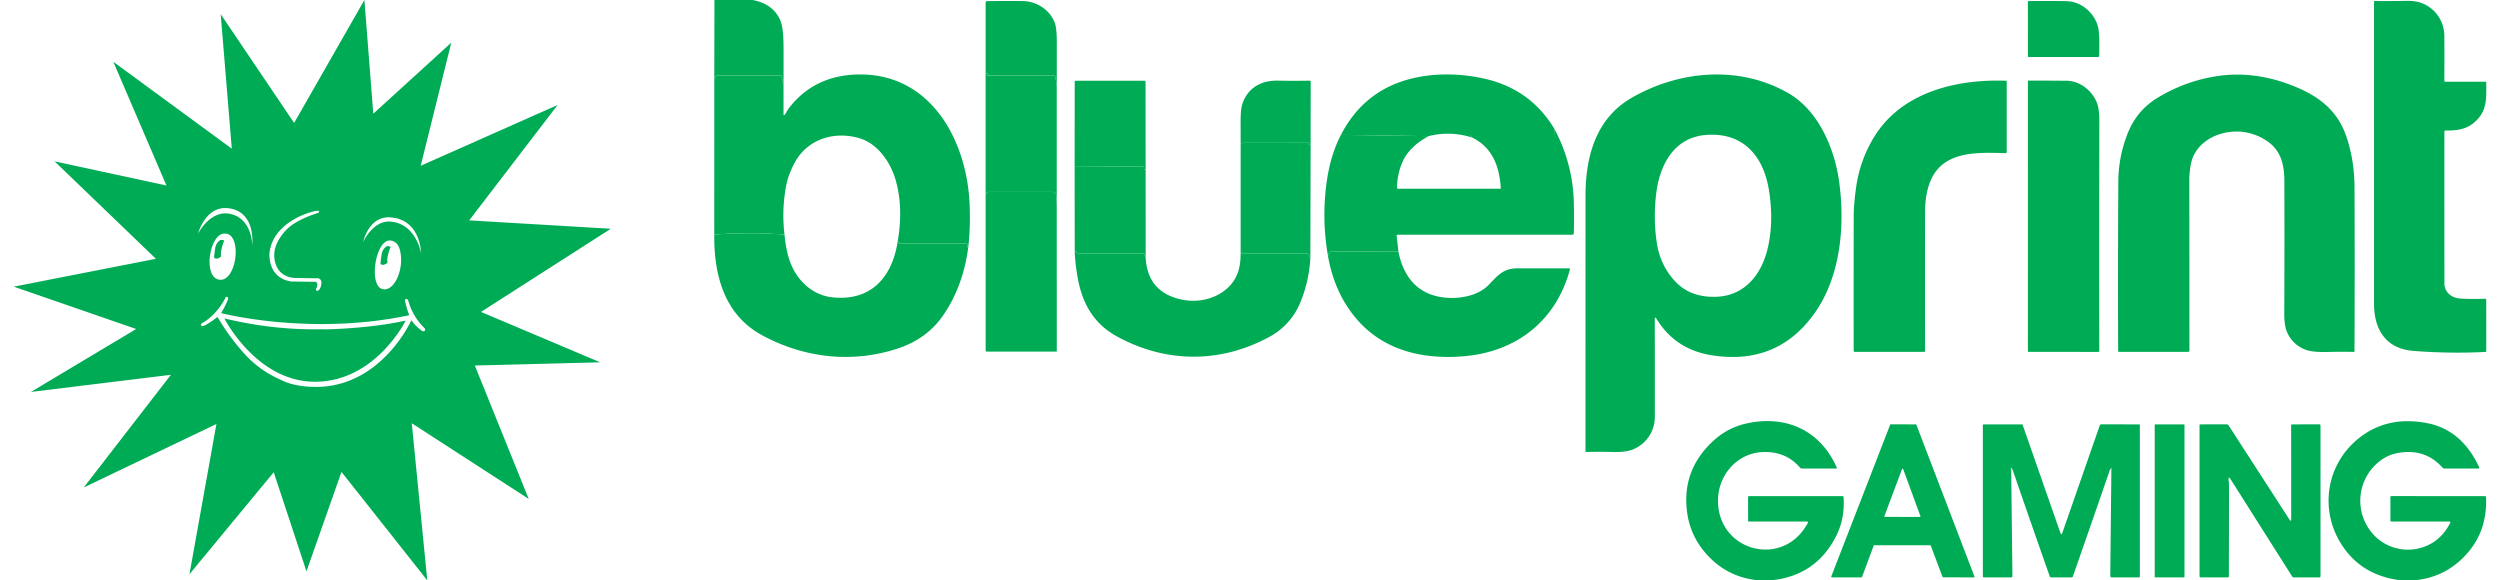 <svg xmlns="http://www.w3.org/2000/svg" width="112" height="26" fill="none"><path fill="#00AB55" d="M32.007.001h1.721c.616.124 1.028.43 1.233.921.093.221.14.604.142 1.15.002.545.001 1.092-.001 1.638-.039.019-.05-.006-.031-.073.001-.008-.002-.011-.01-.01h-.007c-.023-.007-.025-.019-.007-.035a.052.052 0 0 1 .018-.01.014.014 0 0 0 .006-.004.012.012 0 0 0 .002-.012.01.01 0 0 0-.003-.005.106.106 0 0 1-.041-.125c.01-.035-.002-.052-.038-.052h-2.855a.08.08 0 0 0-.07.039l-.066.11.007-3.532ZM47.342 3.844l-.064-.403c-.006-.039-.029-.058-.07-.058l-2.942.002c-.022 0-.033-.01-.033-.033v-.05a.025.025 0 0 0-.041-.019.152.152 0 0 0-.036.05V.11c0-.04.02-.06.06-.06.54-.005 1.07-.006 1.59-.003.63.004 1.23.387 1.45.983.057.16.087.423.088.792.002.674.001 1.348-.002 2.023ZM92.576.052c.74.011 1.373.647 1.446 1.324.03.289.037.663.019 1.124-.001.036-.02.054-.056.054h-3.088c-.031 0-.046-.016-.046-.046L90.849.07c0-.006.002-.011.006-.015a.02.02 0 0 1 .015-.007c.59-.006 1.158-.005 1.706.004ZM109.558 3.661h1.776c.034 0 .051.017.051.05-.004.543.045 1.073-.293 1.514-.405.529-.891.633-1.531.622-.035 0-.053.017-.053.051-.001 2.266 0 4.528.002 6.789 0 .42.327.671.741.691.343.017.7.019 1.072.006.04 0 .06.019.06.059l.001 2.288a.032.032 0 0 1-.009.025.033.033 0 0 1-.023.01c-1.054.056-2.133.04-3.236-.046-1.233-.097-1.759-.966-1.759-2.103.001-4.506 0-9.016-.001-13.532 0-.005.001-.011.003-.016a.04.04 0 0 1 .024-.023.038.038 0 0 1 .016-.003c.373.007.836.006 1.39-.004.256-.005.471.021.646.078a1.575 1.575 0 0 1 1.071 1.452c.005.665.005 1.345 0 2.04 0 .035.017.052.052.052Z"/><path fill="#00AB55" d="M47.342 3.844v5.412l-.027-.5a.167.167 0 0 0-.166-.156h-2.883a.037.037 0 0 0-.035.027.065.065 0 0 1-.013.022c-.017.018-.038.02-.063.007V3.334a.153.153 0 0 1 .037-.05.025.025 0 0 1 .027-.004.025.025 0 0 1 .014.023v.049c0 .022.01.034.033.034l2.943-.003c.04 0 .063.02.07.058l.063.403ZM43.375 11.097c-.036-.013-.047-.046-.035-.1a.077.077 0 0 0-.015-.064.076.076 0 0 0-.058-.028h-2.95c-.02 0-.03-.01-.029-.03a.048.048 0 0 0-.01-.032c-.015-.019-.026-.016-.031.008-.007.029-.021.043-.044.042.19-1.06.163-2.006-.082-2.84-.231-.793-.795-1.611-1.607-1.856-1.116-.337-2.327.018-2.908 1.084-.196.36-.326.713-.39 1.061a7.124 7.124 0 0 0-.07 2.166 21.418 21.418 0 0 0-3.147 0L32 3.534l.067-.111a.082.082 0 0 1 .07-.04h2.854c.036 0 .049.018.038.053a.106.106 0 0 0 .04.125.01.01 0 0 1 .004.005.012.012 0 0 1-.002.012.014.014 0 0 1-.006.004.052.052 0 0 0-.018.01c-.018.016-.016.028.007.035a.012.012 0 0 0 .008 0c.007-.001.01.002.009.01-.018.067-.008.092.03.073l.002 1.428a.021.021 0 0 0 .035.015c.084-.079.118-.194.19-.287.763-1 1.808-1.51 3.134-1.53 3.278-.048 4.885 3.015 4.98 5.894.022.686 0 1.308-.067 1.867ZM69.633 5.766 69.627 6c0 .031-.016.047-.047.047h-3.66c-.04 0-.045.013-.018.04a.23.23 0 0 1 .05.077 3.486 3.486 0 0 0-1.95-.065l-3.929-.056c.522-1.006 1.25-1.731 2.184-2.176 1.288-.611 2.877-.654 4.256-.34 1.367.31 2.407 1.057 3.12 2.24ZM74.133 14.316c.005 1.57.005 3.03.003 4.38a1.56 1.56 0 0 1-1.05 1.464c-.201.069-.478.099-.83.09a21.602 21.602 0 0 0-1.193-.001.031.031 0 0 1-.023-.01.031.031 0 0 1-.01-.022l.001-11.448c.001-1.763.47-3.459 2.048-4.375 2.135-1.24 4.84-1.483 7.035-.223 1.33.762 2.06 2.433 2.272 3.92.281 1.96.083 4.223-1.038 5.86-1.115 1.626-2.672 2.28-4.67 1.964-1.08-.171-1.9-.712-2.46-1.623-.056-.094-.085-.085-.085.024Zm.07-5.68a8.13 8.13 0 0 0 .018 2.22c.098.663.36 1.232.786 1.706.48.534 1.13.778 1.95.73 1.202-.07 1.936-.976 2.219-2.096.203-.809.228-1.696.076-2.662-.24-1.516-1.129-2.609-2.804-2.49-1.429.104-2.08 1.302-2.245 2.592ZM95.32 5.973c.287-.705.72-1.224 1.382-1.618a7.192 7.192 0 0 1 2.59-.94c1.064-.165 2.141-.048 3.23.351 1.224.448 2.164 1.09 2.59 2.337.244.712.367 1.474.37 2.284a783.69 783.69 0 0 1-.001 7.353.021.021 0 0 1-.003.011.019.019 0 0 1-.006.01.036.036 0 0 1-.009.005 23.708 23.708 0 0 0-1.186.003c-.467.011-.803-.025-1.009-.11a1.44 1.44 0 0 1-.806-.774c-.086-.193-.128-.468-.127-.825.009-2.006.011-3.984.004-5.934-.001-.72-.138-1.386-.782-1.81a2.41 2.41 0 0 0-1.835-.376c-.73.138-1.403.621-1.564 1.38a3.885 3.885 0 0 0-.077.81c.003 2.674.005 5.197.005 7.57 0 .042-.021.063-.064.063l-3.088.001a.041.041 0 0 1-.03-.012.043.043 0 0 1-.011-.03c-.01-2.764-.007-5.278.008-7.544a5.896 5.896 0 0 1 .42-2.205ZM92.59 3.618c.593.006 1.134.445 1.347.974.077.19.115.466.114.827-.008 3.335-.01 6.77-.004 10.303a.044.044 0 0 1-.013.03.043.043 0 0 1-.03.014l-3.125-.003a.03.03 0 0 1-.03-.03l.002-12.095c0-.017.008-.026.025-.026.53-.002 1.1 0 1.715.006ZM51.324 7.608l-.042-.013c-.027-.009-.037-.027-.03-.056a.055.055 0 0 0-.022-.06.088.088 0 0 0-.055-.02c-1.004-.004-2.014-.01-3.032-.017l.004-3.798c0-.018.009-.027.026-.027h3.101c.03 0 .046.015.046.046l.004 3.945ZM58.716 6.476c-.033.027-.062.022-.085-.015-.002-.002-.002-.005 0-.007l.022-.033c.009-.015.005-.023-.014-.023l-2.951.003a.036.036 0 0 0-.037.025.053.053 0 0 1-.015.02c-.02.016-.033.011-.039-.013l-.016-.062-.002-.875c-.002-.407.026-.695.086-.863.25-.713.847-1.036 1.595-1.021.503.01.97.01 1.403.001.038 0 .057.018.056.055l-.003 2.808ZM86.524 8.022c-.187.402-.28.892-.281 1.47a1700.42 1700.42 0 0 0 0 6.226c0 .03-.015.046-.046.046h-3.091c-.041 0-.062-.02-.062-.062-.002-2.013-.001-4.017.002-6.01.001-.432.049-.887.11-1.314a5.849 5.849 0 0 1 .81-2.25c1.22-1.984 3.654-2.595 5.914-2.51.014.001.021.009.021.024V6.81c0 .033-.018.05-.051.05-1.176-.024-2.724-.136-3.326 1.162Z"/><path fill="#00AB55" d="M69.633 5.766a7.341 7.341 0 0 1 .876 3.353c.008.441.008.88-.001 1.316-.001.053-.029.08-.082.08h-7.812c-.033 0-.047.016-.044.05l.08.71-3.01-.014s-.05.013-.06.04a.393.393 0 0 1-.089.15 10.629 10.629 0 0 1-.051-3.33c.11-.777.321-1.47.633-2.079l3.928.056c-.558.306-.937.67-1.138 1.093a2.86 2.86 0 0 0-.276 1.218c0 .03.015.046.046.046h4.572a.03.03 0 0 0 .022-.009.03.03 0 0 0 .008-.022c-.06-.954-.365-1.816-1.283-2.261a.23.23 0 0 0-.05-.077c-.027-.027-.021-.04.017-.04h3.66c.032 0 .048-.016.048-.047l.006-.233ZM55.581 6.371l.016.061c.006.025.02.03.04.015a.053.053 0 0 0 .014-.02.036.036 0 0 1 .037-.026l2.951-.003c.018 0 .023.008.014.023l-.022.033c-.002.002-.002.005 0 .007.023.037.052.042.085.015l-.012 5.067-.092-.157a.07.07 0 0 0-.063-.037h-2.835a.03.03 0 0 1-.02-.006.062.062 0 0 1-.019-.023c-.016-.032-.029-.03-.038.005a.077.077 0 0 0 .002.04c.015.05.01.053-.018.008a.069.069 0 0 0-.04-.032V6.37ZM48.143 7.442c1.018.008 2.028.013 3.032.017.02 0 .039.007.056.02.02.015.027.035.02.06-.006.029.004.047.031.056l.042.013.002 3.936-.055-.152c-.01-.028-.031-.042-.062-.042h-2.902a.104.104 0 0 1-.072-.029.073.073 0 0 1-.026-.05c-.007-.045-.017-.046-.03-.002-.007.021-.017.03-.031.027l-.005-3.854ZM47.342 9.256l.002 6.475c0 .015-.008.022-.022.022h-3.119c-.03 0-.046-.016-.046-.046l-.001-7.05c.024.012.045.01.062-.008a.065.065 0 0 0 .013-.022.037.037 0 0 1 .035-.026L47.15 8.6a.165.165 0 0 1 .166.157l.027.5ZM35.145 10.508c.038.41.107.776.207 1.095.278.887.988 1.612 1.93 1.716 1.709.187 2.66-.866 2.921-2.426.023.001.037-.013.044-.042.005-.024.016-.027.032-.008.007.009.01.02.01.033-.001.02.008.029.028.029h2.95a.074.074 0 0 1 .073.058.077.077 0 0 1 0 .033c-.012.055 0 .088.035.1-.142 1.095-.505 2.15-1.142 3.061-.488.697-1.157 1.164-1.952 1.435-2.05.7-4.237.459-6.14-.573-1.687-.916-2.16-2.684-2.142-4.511a21.418 21.418 0 0 1 3.146 0Z"/><path fill="#00AB55" d="M51.326 11.544c.058 1.06.62 1.69 1.685 1.89 1.029.193 2.222-.305 2.495-1.387.05-.2.075-.435.074-.706a.069.069 0 0 1 .041.032c.027.045.033.042.018-.008a.077.077 0 0 1-.002-.04c.009-.036.022-.037.038-.005.005.009.011.017.02.023a.03.03 0 0 0 .019.006h2.835a.07.07 0 0 1 .063.037l.092.157a6.007 6.007 0 0 1-.515 2.157 3.065 3.065 0 0 1-1.322 1.392c-2.204 1.197-4.648 1.18-6.842-.028-1.123-.619-1.613-1.63-1.788-2.885a8.276 8.276 0 0 1-.09-.883c.015.003.025-.006.032-.027.013-.044.023-.043.03.002.002.021.01.038.026.05.02.019.044.029.072.029h2.902c.031 0 .052.014.062.042l.055.152ZM62.65 11.275c.218 1.113.846 1.902 2.006 2.049.683.087 1.551-.051 2.05-.574.398-.416.649-.73 1.283-.729.707.002 1.473.002 2.298 0 .04 0 .056.019.045.058-.657 2.406-2.541 3.76-4.946 3.895a7.57 7.57 0 0 1-1.553-.056c-1.553-.234-2.73-.992-3.532-2.274-.398-.636-.669-1.367-.81-2.192a.392.392 0 0 0 .09-.15c.01-.028.029-.042.058-.041l3.011.014ZM79.329 26.001h-.523c-.984-.088-1.792-.507-2.425-1.257a3.415 3.415 0 0 1-.788-1.718c-.197-1.305.202-2.407 1.195-3.304a3.16 3.16 0 0 1 1.466-.753c1.754-.387 3.299.307 4.035 1.984.011.025.003.038-.025.038l-1.533-.002a.119.119 0 0 1-.095-.044c-.423-.492-.983-.723-1.678-.692-1.127.052-1.965 1.01-1.991 2.119-.053 2.325 2.925 3.13 4.027 1.049a.039.039 0 0 0-.035-.057l-2.607.002a.037.037 0 0 1-.037-.037l-.001-1.055c0-.032.016-.048.049-.048h4.173c.035 0 .054.018.057.053.04.624-.065 1.188-.313 1.693-.596 1.216-1.58 1.893-2.951 2.029ZM108.12 26h-.542c-1.101-.125-1.95-.597-2.546-1.415-1.171-1.604-.873-3.797.709-5.004.847-.646 1.854-.852 3.021-.619 1.017.203 1.784.857 2.301 1.962.021.043.007.065-.041.065h-1.512a.109.109 0 0 1-.085-.038c-.534-.602-1.225-.816-2.073-.643a1.816 1.816 0 0 0-.751.36 2.24 2.24 0 0 0-.173 3.379c.643.615 1.607.75 2.4.352.397-.199.711-.523.942-.974a.038.038 0 0 0 .005-.02.038.038 0 0 0-.006-.021.046.046 0 0 0-.015-.015.047.047 0 0 0-.021-.005l-2.596.002c-.031 0-.047-.016-.047-.048v-1.046c0-.031.016-.047.047-.047l4.188.001c.031 0 .048.016.049.047.052 1.162-.346 2.119-1.194 2.87-.571.506-1.258.792-2.06.858ZM86.47 24.428l-2.502-.001a.031.031 0 0 0-.028.02l-.52 1.399a.031.031 0 0 1-.029.02H82.07a.032.032 0 0 1-.025-.014.03.03 0 0 1-.005-.014c0-.005 0-.01.002-.015l2.637-6.794a.031.031 0 0 1 .03-.02l1.117.004a.031.031 0 0 1 .029.02l2.599 6.791a.031.031 0 0 1-.015.04.032.032 0 0 1-.014.003l-1.37-.002a.03.03 0 0 1-.03-.02l-.525-1.397a.031.031 0 0 0-.03-.02Zm-2.048-1.312a.03.03 0 0 0-.002.014.03.03 0 0 0 .005.013.03.03 0 0 0 .01.009.03.03 0 0 0 .014.003l1.558.005a.03.03 0 0 0 .014-.003.03.03 0 0 0 .01-.009.03.03 0 0 0 .005-.013l-.001-.014-.772-2.102a.03.03 0 0 0-.027-.018.03.03 0 0 0-.027.018l-.787 2.097ZM99.845 21.54c.01.076.015.195.015.357l-.006 3.911c0 .039-.02.058-.057.058H98.6c-.04 0-.061-.02-.061-.061v-6.76a.033.033 0 0 1 .033-.033l1.18-.002a.1.1 0 0 1 .089.048l2.726 4.216c.052.08.079.073.079-.023l-.003-4.189c0-.033.017-.05.051-.05l1.212-.001a.05.05 0 0 1 .02.004.047.047 0 0 1 .017.012.06.06 0 0 1 .012.017.049.049 0 0 1 .004.021v6.748c0 .035-.017.053-.052.053h-1.138a.093.093 0 0 1-.083-.045l-2.734-4.318c-.095-.15-.13-.137-.106.038ZM90.082 20.99a.016.016 0 0 0 .007.01.028.028 0 0 1 .013.025l.054 4.78c0 .04-.02.06-.06.061h-1.22c-.03 0-.045-.015-.045-.045v-6.763c0-.03.015-.046.046-.046h1.707c.016 0 .026.006.03.021l1.69 4.836c.03.085.06.085.09 0l1.676-4.812a.068.068 0 0 1 .064-.046l1.687.001c.03 0 .045.015.045.044v6.767c0 .029-.014.043-.043.043h-1.22c-.043 0-.063-.022-.063-.064l.05-4.839c0-.007-.002-.008-.007-.002a.571.571 0 0 0-.084.16 946.909 946.909 0 0 1-1.633 4.7c-.01.03-.03.045-.062.045h-.907c-.035 0-.058-.017-.07-.05a719.452 719.452 0 0 1-1.658-4.76.163.163 0 0 0-.063-.082c-.023-.017-.031-.011-.024.017ZM97.84 19.012h-1.285a.025.025 0 0 0-.024.025v6.804c0 .014.01.025.024.025h1.285a.025.025 0 0 0 .025-.025v-6.804a.025.025 0 0 0-.025-.025Z"/><path fill="#00AB55" fill-rule="evenodd" d="m27.365 10.248-5.816 3.726 5.34 2.258-5.617.143 2.415 5.977-5.239-3.39.694 7.039-3.844-4.86-1.568 4.455-1.467-4.44-3.775 4.568 1.208-6.73-5.945 2.845 3.905-5.048-6.272.768 4.718-2.82-5.487-1.897 6.37-1.248-4.54-4.365 5.012 1.082-2.381-5.544 5.308 3.893L9.887.634l3.29 4.873L16.325.001l.398 5.093 3.495-3.184-1.371 5.516 6.134-2.723-3.96 5.169 6.344.376Zm-17-.654c-.938-.244-1.494.88-1.494.88s.364-1.413 1.542-1.112c1.051.268.887 1.62.887 1.62s.005-1.144-.934-1.388Zm2.746 3.018.943.013c.252-.039.134.265.134.265-.088.108.016.141.016.141.146 0 .192-.294.192-.294.038-.32-.227-.27-.227-.27l-.982-.015c-.957-.08-.9-1.04-.9-1.04 0-.628.6-1.174.6-1.174.473-.44 1.33-.687 1.33-.687.118-.053.077-.081.077-.081-.026-.09-.493.075-.493.075s-1.624.472-1.73 1.831c0 0-.083 1.127 1.042 1.242l-.002-.006Zm5.92 2.101a2.694 2.694 0 0 1-.736-1.23c-.033-.107-.104-.09-.104-.09-.076.015-.045.1-.045.1.048.214.111.424.189.628-4.44.944-8.43-.094-8.43-.094.118-.193.22-.396.306-.605.026-.097-.023-.118-.023-.118-.075-.026-.097.055-.097.055-.419.803-1.006 1.098-1.006 1.098s-.118.066-.077.125c0 0 .03.049.172-.006.2-.11.388-.236.564-.378a9.993 9.993 0 0 0 1.173 1.614c.46.519 1.028.93 1.664 1.205.569.3 1.345.311 1.345.311 3.099.16 4.503-2.98 4.503-2.98.134.188.298.35.486.483.188.05.116-.118.116-.118Zm-4.967 2.388c-2.586-.03-4.01-2.831-4.01-2.831l.201.042c1.427.331 2.891.478 4.356.435-.563.022 1.607.018 3.334-.338l.228-.045s-1.363 2.77-4.11 2.737Zm3.438-7.362c1.361.107 1.361 1.605 1.361 1.605s-.213-1.316-1.36-1.415c-.795-.072-1.235.916-1.235.916s.248-1.188 1.234-1.106Zm-7.457.726c-.664.008-.977 1.995-.197 2.067.78.072 1.02-2.13.197-2.066Zm-.184.292a.537.537 0 0 0-.225.407 3.58 3.58 0 0 0-.046.384.199.199 0 0 0 .15.035.398.398 0 0 0 .167-.096.65.65 0 0 1 .02-.33c.027-.13.067-.257.118-.38a.258.258 0 0 0-.085-.025.34.34 0 0 0-.099.005Zm7.88.129c.148.11.212.395.226.662.043.62-.297 1.468-.793 1.411-.685-.078-.369-2.23.31-2.187.044.008.087.017.13.03a.785.785 0 0 1 .127.084Zm-.584.328a.537.537 0 0 1 .159-.178.34.34 0 0 1 .099-.004c.03.003.058.011.085.025-.051.122-.09.25-.118.38a.65.65 0 0 0-.02.33.4.4 0 0 1-.168.095.196.196 0 0 1-.15-.035c.01-.129.024-.257.047-.384a.536.536 0 0 1 .066-.229Z" clip-rule="evenodd"/></svg>